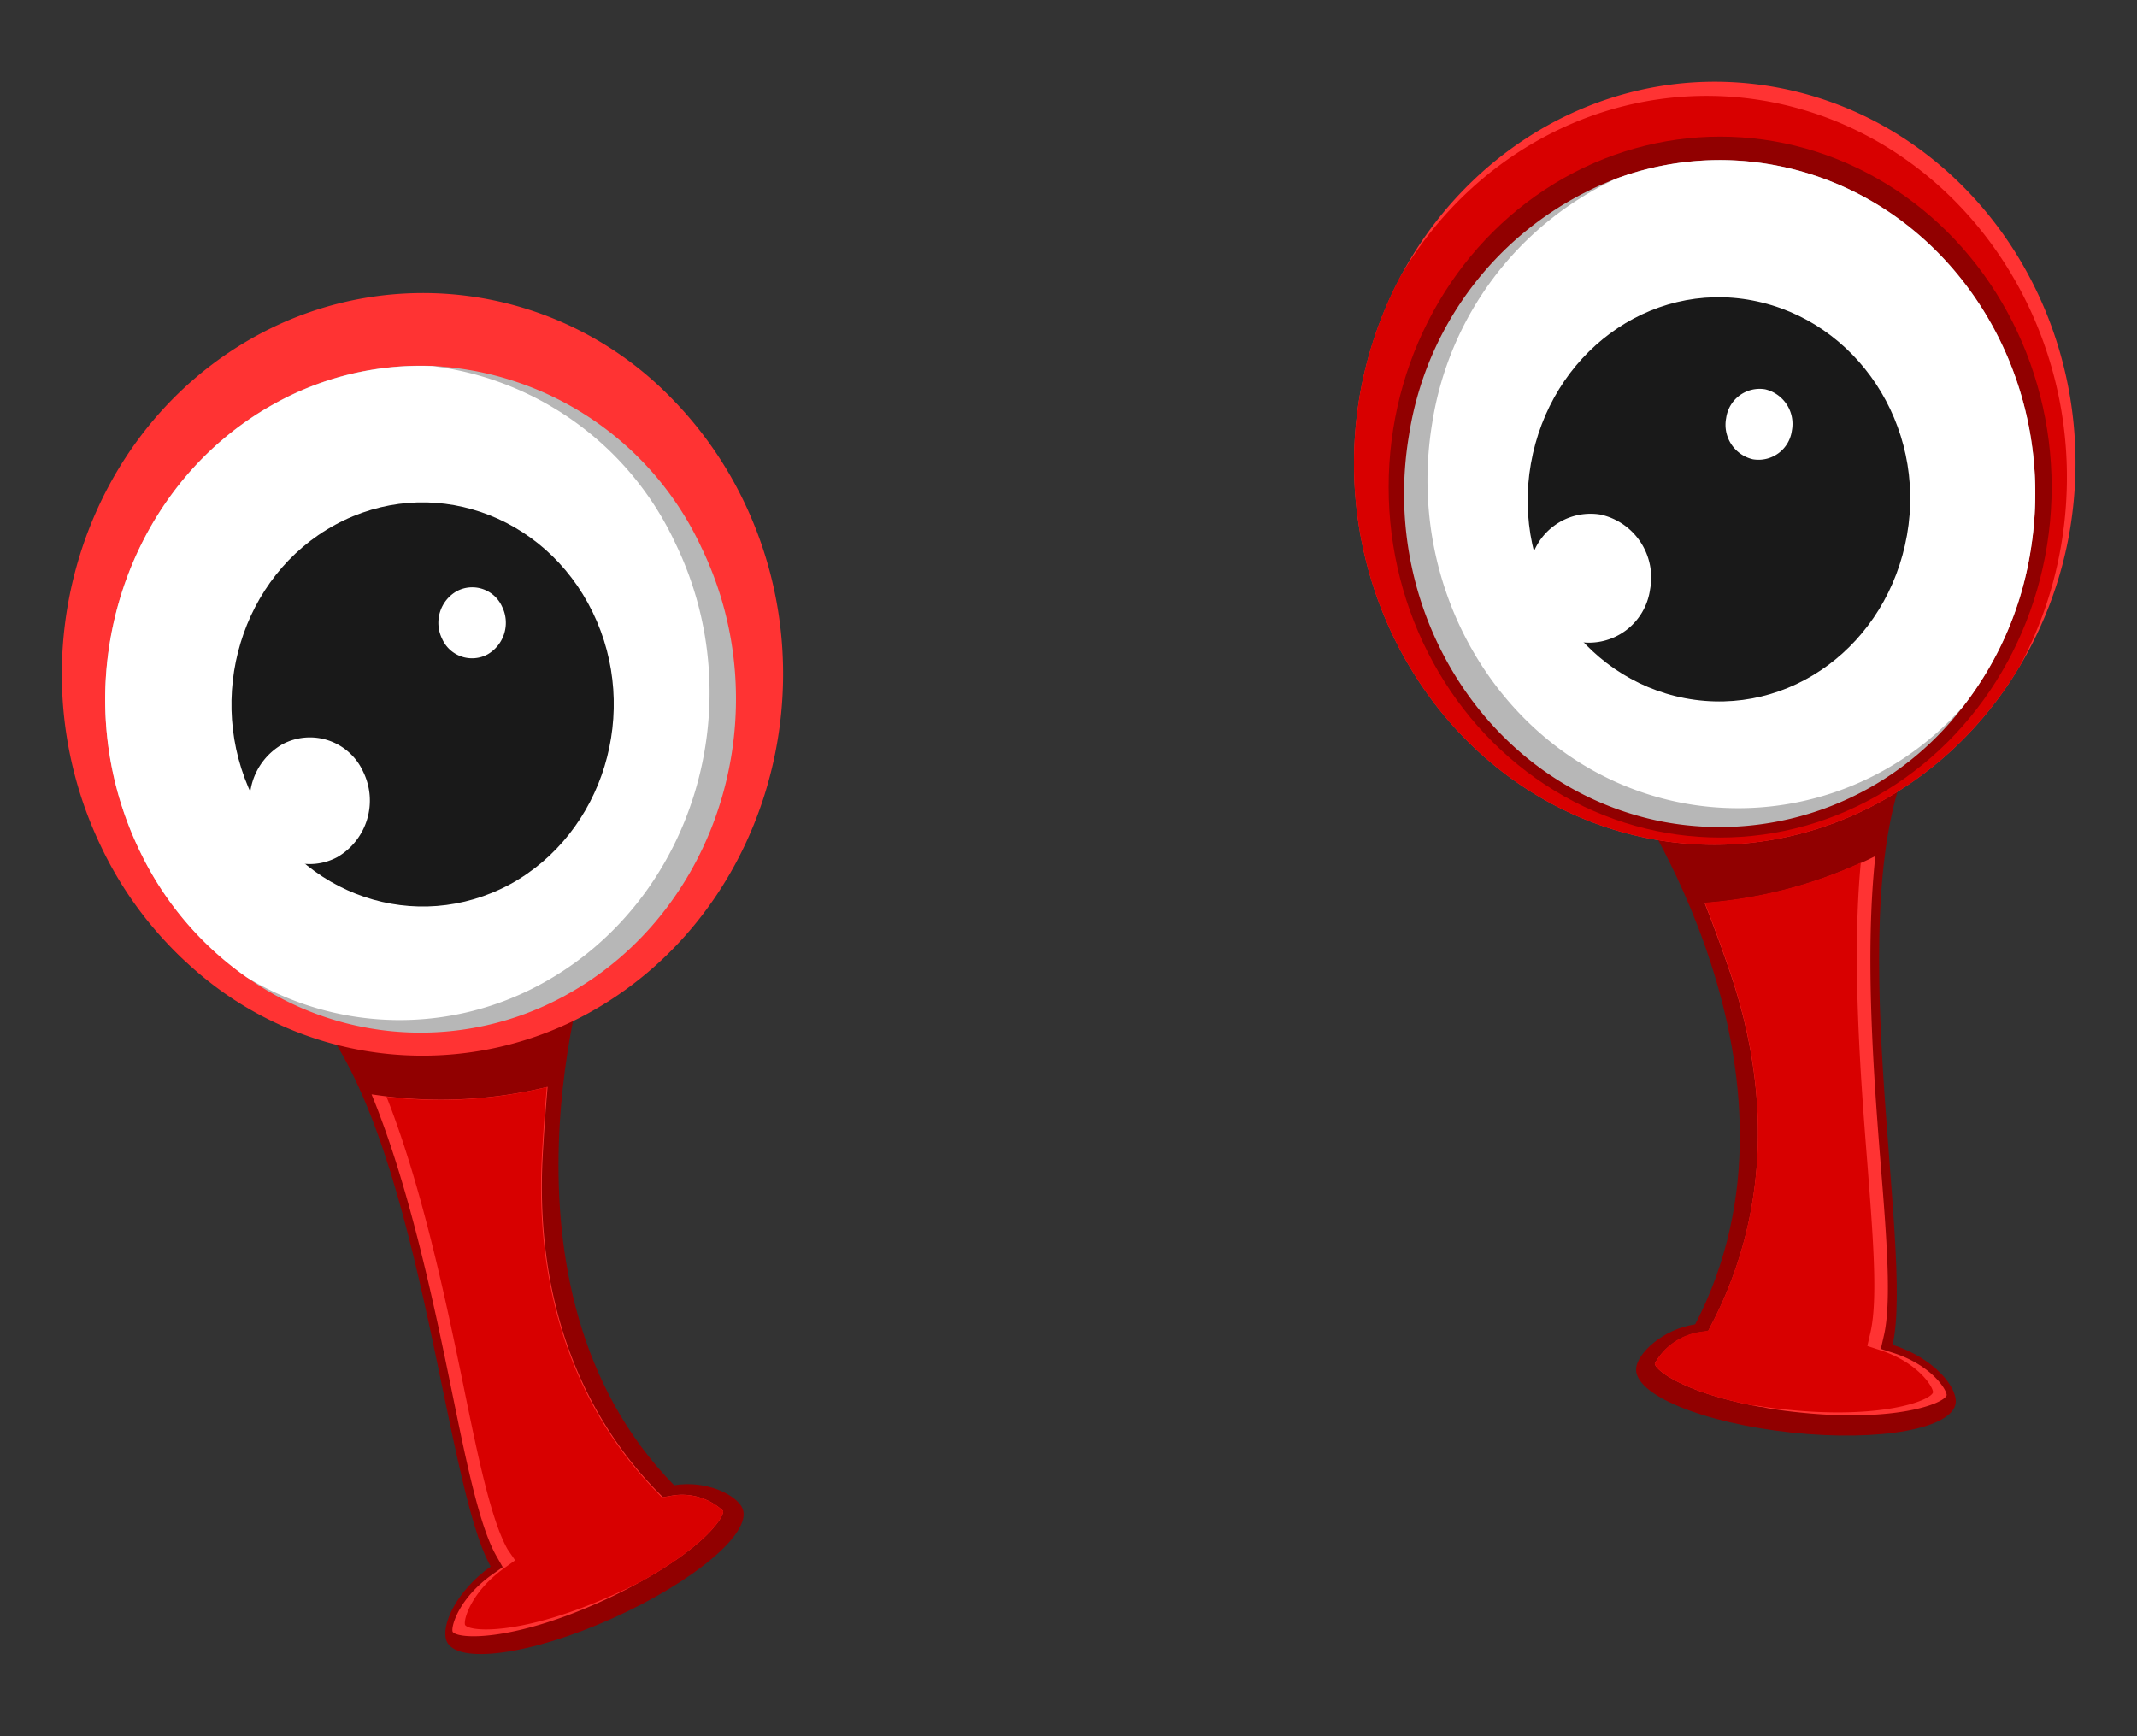 <svg id="Layer_1" data-name="Layer 1" xmlns="http://www.w3.org/2000/svg" viewBox="0 0 160 130"><rect x="0" y="0" width="160" height="130" fill="#333333" stroke="none"/><defs><style>.cls-1{fill:#910000;}.cls-2{fill:#f33;}.cls-3{fill:#d80000;}.cls-4{fill:#b7b7b7;}.cls-5{fill:#fff;}.cls-6{fill:#191919;}</style></defs><path class="cls-1" d="M36.74,117.29c-3.59-6.36-5.2-32.76-13.71-42,0-.91,18.27-6,21.12-3.85,0,0-8.27,24.84,6.32,39.77,2.5-.41,4.74.78,5.13,1.75.72,1.82-3.66,5.49-9.78,8.23s-11.67,3.47-12.39,1.67C33,121.76,34.1,119.17,36.74,117.29Z"/><path class="cls-2" d="M54.14,113.13c.08.46-1.32,2.61-6.17,5.3l0,0-.49.26-.62.33h0c-.62.32-1.26.63-1.91.92-6.68,3-10.67,2.8-11.06,2.24-.14-.4.48-2.52,2.94-4.27l.81-.57-.5-.88c-1.24-2.2-2.21-6.9-3.32-12.34-1.33-6.51-3.2-15.4-6-22.18l1.18.16a33.88,33.88,0,0,0,12-.72c-.15,1.75-.28,3.55-.37,5.24-.53,10.1,2.46,18.78,8.63,25.11l.37.37.5-.08A4.49,4.49,0,0,1,54.14,113.13Z"/><path class="cls-3" d="M54.14,113.13c.08.46-1.32,2.61-6.17,5.3l0,0-.18.09h0c-.62.32-1.26.62-1.91.91-6.69,3-10.67,2.8-11.06,2.24-.14-.4.48-2.51,2.94-4.26l.81-.58L38,116c-1.24-2.21-2.21-6.9-3.32-12.34-1.3-6.31-3.09-14.84-5.74-21.54a33.88,33.88,0,0,0,12-.72c-.15,1.75-.28,3.55-.37,5.24-.53,10.1,2.46,18.78,8.63,25.11l.36.37.51-.08A4.51,4.51,0,0,1,54.14,113.13Z"/><path class="cls-3" d="M55.3,37.2C62,51.28,56.67,68.45,43.37,75.56a25.86,25.86,0,0,1-29.82-3.88A28.33,28.33,0,0,1,8,63.76C1.24,49.69,6.57,32.52,19.89,25.41A25.85,25.85,0,0,1,49.73,29.3,28.59,28.59,0,0,1,55.3,37.2Z"/><path class="cls-2" d="M55.73,37.62C62.45,51.69,57.1,68.87,43.8,76A25.84,25.84,0,0,1,14,72.09a28.07,28.07,0,0,1-6.45-8.74C.8,49.27,6.15,32.1,19.46,25a25.91,25.91,0,0,1,30.7,4.7A28.84,28.84,0,0,1,55.73,37.62Z"/><path class="cls-4" d="M42.28,74.56c11.59-6.3,16.17-21.36,10.21-33.62A23.52,23.52,0,0,0,32.39,27.4,22.49,22.49,0,0,0,20.7,30.14C9.1,36.44,4.53,51.5,10.49,63.76a24.31,24.31,0,0,0,8,9.42A22.49,22.49,0,0,0,42.28,74.56Z"/><path class="cls-5" d="M40.53,73.67c11.4-6.2,15.9-21,10-33.07A23.23,23.23,0,0,0,32.39,27.41,22.49,22.49,0,0,0,20.7,30.15C9.1,36.45,4.53,51.51,10.49,63.77a24.31,24.31,0,0,0,8,9.42A22.11,22.11,0,0,0,40.53,73.67Z"/><path class="cls-6" d="M38.19,66.21c7-3.83,9.8-12.95,6.18-20.38S32.13,35.47,25.1,39.29s-9.8,12.94-6.18,20.38S31.16,70,38.19,66.21Z"/><path class="cls-5" d="M25.25,64.18a4.9,4.9,0,0,0,1.94-6.4,4.38,4.38,0,0,0-6.05-2.05,4.88,4.88,0,0,0-1.94,6.4A4.38,4.38,0,0,0,25.25,64.18Z"/><path class="cls-5" d="M36.5,49a2.73,2.73,0,0,0,1.09-3.58,2.45,2.45,0,0,0-3.4-1.15,2.72,2.72,0,0,0-1.08,3.58A2.45,2.45,0,0,0,36.5,49Z"/><path class="cls-1" d="M141.7,100.69c1.67-7.2-4.1-32.93,1.49-44.39-.25-.87-19.14-.08-21.27,2.86,0,0,14.78,21.19,5,40-2.52.38-4.32,2.22-4.42,3.27-.2,2,5,4.12,11.62,4.83s12.12-.29,12.31-2.24C146.52,103.79,144.73,101.66,141.7,100.69Z"/><path class="cls-2" d="M123.9,102.09c0,.46,2,2.09,7.36,3.15h0l.53.1c.23,0,.45.09.69.12h0c.68.11,1.38.21,2.08.28,7.21.79,11-.62,11.19-1.28,0-.42-1.15-2.25-4-3.16l-.93-.3.23-1c.58-2.49.21-7.28-.24-12.82-.53-6.64-1.2-15.72-.4-23.08-.36.18-.72.36-1.1.52a34.34,34.34,0,0,1-11.68,3c.64,1.63,1.26,3.31,1.8,4.9,3.31,9.49,2.86,18.72-1.3,26.68l-.24.47-.51.07A4.67,4.67,0,0,0,123.9,102.09Z"/><path class="cls-3" d="M123.9,102.09c0,.46,2,2.09,7.36,3.15h0a1.2,1.2,0,0,0,.2,0h0c.67.11,1.37.21,2.07.28,7.22.79,11-.62,11.2-1.27,0-.43-1.16-2.26-4-3.17l-.92-.3.23-1c.58-2.49.19-7.28-.24-12.82-.51-6.43-1.16-15.15-.48-22.37a34.34,34.34,0,0,1-11.68,3c.64,1.63,1.26,3.31,1.8,4.9,3.3,9.49,2.85,18.71-1.3,26.68l-.24.46-.51.08A4.64,4.64,0,0,0,123.9,102.09Z"/><path class="cls-2" d="M101.77,29.84c-2.52,15.55,7.33,30.31,22,33,11.1,2,21.78-3.44,27.44-12.94A29.45,29.45,0,0,0,155,39.54c2.53-15.55-7.33-30.31-22-33-11.52-2.1-22.58,3.85-28.05,14A29.83,29.83,0,0,0,101.77,29.84Z"/><path class="cls-3" d="M101.77,29.84c-2.52,15.55,7.33,30.31,22,33,11.1,2,21.78-3.44,27.44-12.94a29.68,29.68,0,0,0,3.15-9.31c2.52-15.54-7.33-30.3-22-33-11.11-2-21.8,3.45-27.45,13A29.83,29.83,0,0,0,101.77,29.84Z"/><ellipse class="cls-1" cx="128.79" cy="36.47" rx="24.82" ry="26.24"/><path class="cls-4" d="M124.57,61.54c-12.84-2.44-21.37-15.41-19.07-29A24.59,24.59,0,0,1,121,13.38a22.26,22.26,0,0,1,11.94-1c12.84,2.43,21.37,15.41,19.07,29a25.38,25.38,0,0,1-5,11.48A22.92,22.92,0,0,1,124.57,61.54Z"/><path class="cls-5" d="M126,60.13C113.38,57.74,105,45,107.24,31.62A24.31,24.31,0,0,1,121,13.38a22.36,22.36,0,0,1,11.94-1c12.83,2.44,21.37,15.41,19.07,29a25.47,25.47,0,0,1-5,11.48A22.43,22.43,0,0,1,126,60.13Z"/><path class="cls-6" d="M126.17,52.28c-7.78-1.47-13-9.34-11.55-17.56S123.45,21,131.23,22.5s13,9.34,11.55,17.56S134,53.76,126.17,52.28Z"/><path class="cls-5" d="M118.22,48.06a4.83,4.83,0,0,1-3.69-5.62,4.6,4.6,0,0,1,5.31-3.91,4.83,4.83,0,0,1,3.7,5.62A4.62,4.62,0,0,1,118.22,48.06Z"/><path class="cls-5" d="M131.24,34.39a2.65,2.65,0,0,1-2-3.09,2.53,2.53,0,0,1,2.92-2.15,2.66,2.66,0,0,1,2,3.09A2.52,2.52,0,0,1,131.24,34.39Z"/></svg>